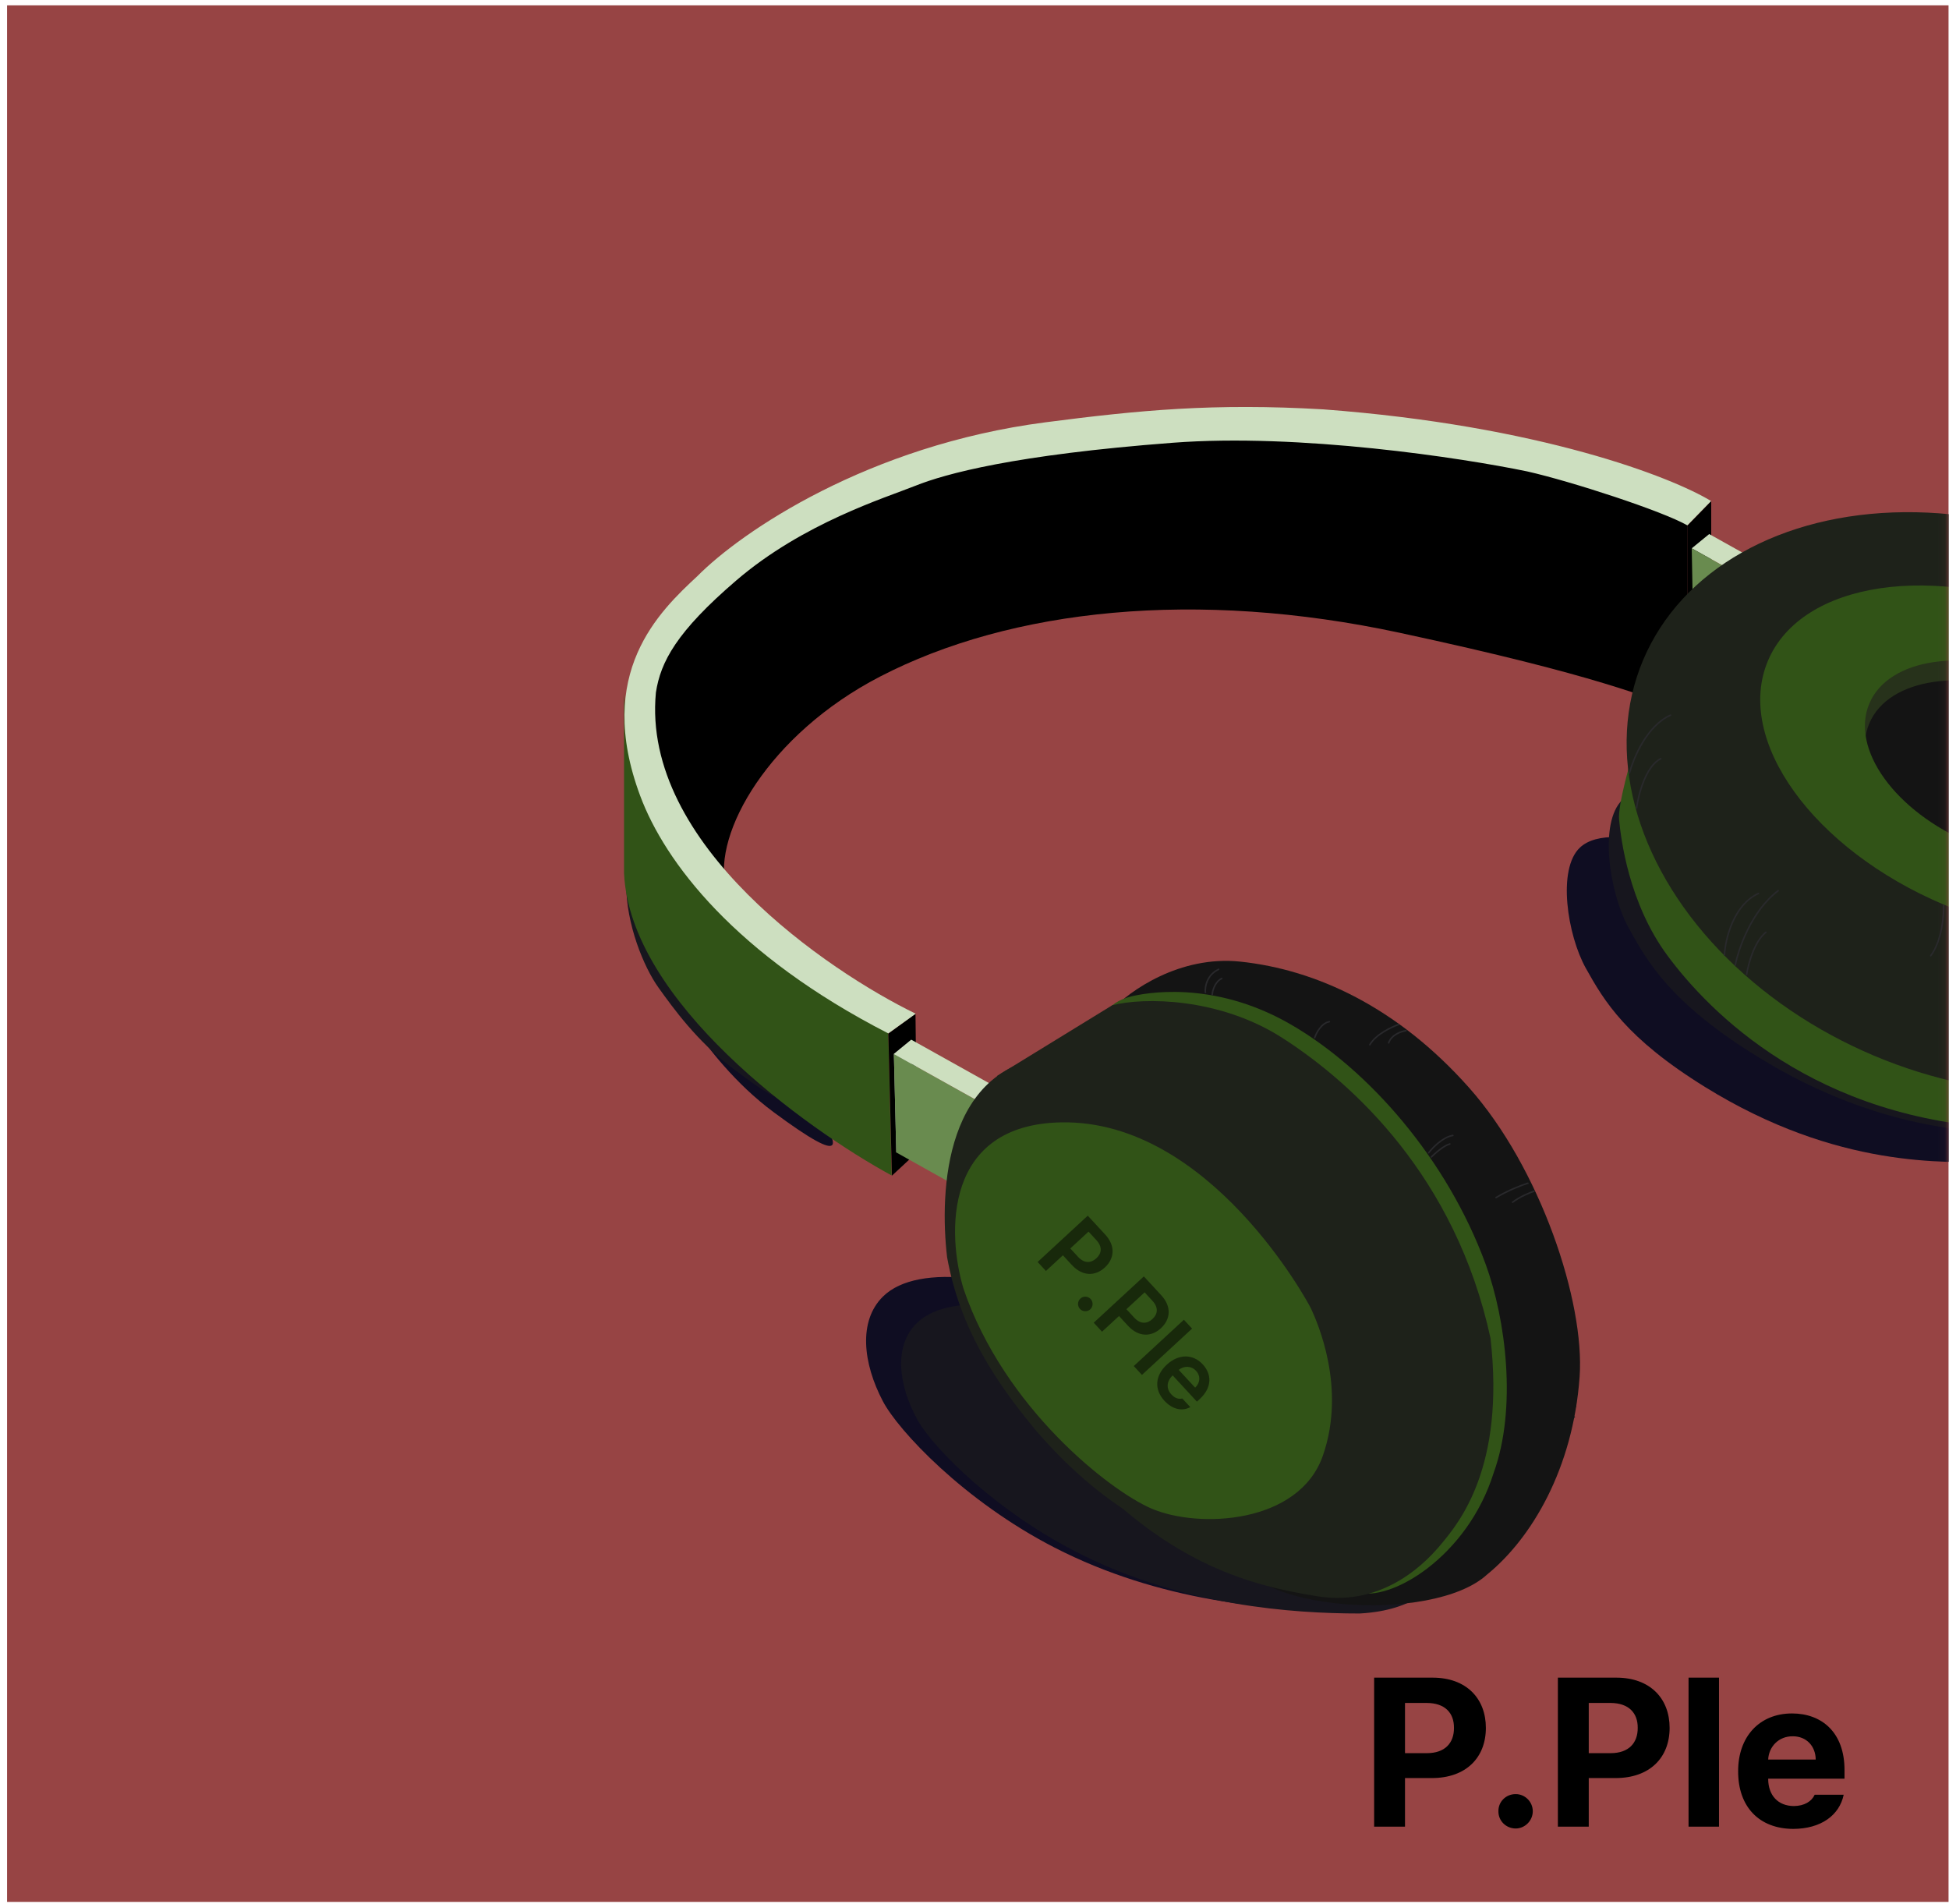 <svg width="259" height="253" viewBox="0 0 259 253" fill="none" xmlns="http://www.w3.org/2000/svg">
<rect x="0.939" y="0.711" width="258" height="252" fill="#974444"/>
<mask id="mask0_500_13012" style="mask-type:alpha" maskUnits="userSpaceOnUse" x="0" y="0" width="259" height="253">
<rect x="0.939" y="0.711" width="258" height="252" fill="#D69F5E"/>
</mask>
<g mask="url(#mask0_500_13012)">
<path d="M140.11 205.619C154.175 212.852 168.875 213.963 178.21 213.964C185.99 213.523 188.833 209.798 188.572 208.182C188.096 205.251 189.128 203.422 185.08 199.026C181.033 194.63 157.451 179.612 146.012 174.666C134.573 169.721 122.068 167.593 117.327 172.285C114.037 175.542 114.679 181.16 117.327 186.193C119.38 190.1 128.11 199.447 140.11 205.619Z" fill="#0F0D22"/>
<path d="M226.608 144.45C244.235 155.355 258.681 154.398 264.88 154.398C275.406 154.075 278.883 149.378 278.64 147.966C278.2 145.402 279.156 143.803 275.406 139.959C271.655 136.116 249.806 122.983 239.207 118.659L239.159 118.639C228.565 114.317 214.348 108.517 209.962 112.614C206.914 115.461 208.284 124.246 210.737 128.646C213.19 133.047 216.114 137.958 226.608 144.45Z" fill="#0F0D22"/>
<path d="M91.956 136.27C89.753 133.287 87.182 127.127 87.182 121.474C87.479 113.69 89.529 118.714 91.084 118.714C92.638 118.714 96.205 125.191 97.241 130.66C98.278 136.129 122.907 162.656 102.836 147.799C97.614 143.934 94.126 139.21 91.986 136.311L91.956 136.27Z" fill="#0F0D22"/>
<path d="M135.502 172.756L141.033 164.943L144.098 167.113C145.873 168.37 146.117 170.187 145.028 171.725C143.924 173.284 142.128 173.624 140.326 172.348L138.923 171.355L137.12 173.902L135.502 172.756ZM139.848 170.049L140.992 170.859C141.952 171.539 142.803 171.332 143.356 170.54C143.911 169.767 143.812 168.912 142.856 168.226L141.712 167.417L139.848 170.049Z" fill="#AAA0E7"/>
<path d="M142.857 178.109C142.35 177.75 142.226 177.055 142.592 176.561C142.933 176.057 143.629 175.942 144.133 176.307C144.617 176.642 144.746 177.34 144.394 177.837C144.039 178.338 143.337 178.449 142.857 178.109Z" fill="#AAA0E7"/>
<path d="M145.138 179.578L150.669 171.766L153.733 173.936C155.508 175.192 155.753 177.01 154.664 178.547C153.56 180.106 151.764 180.447 149.962 179.171L148.559 178.177L146.756 180.724L145.138 179.578ZM149.484 176.872L150.627 177.682C151.588 178.362 152.439 178.154 152.991 177.363C153.547 176.59 153.448 175.734 152.492 175.049L151.348 174.239L149.484 176.872Z" fill="#AAA0E7"/>
<path d="M159.118 177.748L153.586 185.56L151.989 184.429L157.521 176.617L159.118 177.748Z" fill="#AAA0E7"/>
<path d="M157.398 188.437C155.605 187.159 155.326 185.22 156.645 183.368C157.919 181.557 159.903 181.123 161.619 182.338C163.157 183.426 163.683 185.257 162.269 187.253L161.949 187.706L157.945 184.872C157.319 185.757 157.456 186.672 158.278 187.262C158.827 187.642 159.383 187.68 159.788 187.44L161.309 188.517C160.315 189.441 158.847 189.455 157.398 188.437ZM158.656 183.868L161.148 185.633C161.647 184.917 161.519 184.057 160.803 183.558C160.073 183.033 159.166 183.217 158.656 183.868Z" fill="#AAA0E7"/>
<path d="M143.902 206.65C157.48 213.36 171.671 214.391 180.684 214.391C188.194 213.983 190.94 210.527 190.687 209.028C190.228 206.309 191.224 204.613 187.317 200.535C183.409 196.458 160.643 182.527 149.599 177.939C138.556 173.352 126.483 171.378 121.906 175.731C118.73 178.751 119.35 183.963 121.906 188.631C123.888 192.255 132.316 200.926 143.902 206.65Z" fill="#17161E"/>
<path d="M232.954 140.03C251.32 151.598 266.373 150.583 272.832 150.583C283.799 150.24 287.422 145.257 287.169 143.759C286.711 141.04 287.706 139.343 283.799 135.266C279.891 131.188 257.125 117.257 246.081 112.67L246.031 112.649C234.993 108.064 220.18 101.911 215.61 106.257C212.433 109.278 213.861 118.597 216.417 123.265C218.974 127.933 222.019 133.143 232.954 140.03Z" fill="#17161E"/>
<path d="M87.509 131.235C85.528 128.474 83.215 122.775 83.215 117.545C83.483 110.343 85.327 114.991 86.725 114.991C88.123 114.991 91.332 120.983 92.264 126.044C93.196 131.104 115.352 155.647 97.297 141.901C92.6 138.325 89.462 133.955 87.536 131.272L87.509 131.235Z" fill="#17161E"/>
<path d="M82.928 116.043C83.726 133.115 106.971 149.921 118.493 156.19L118.032 136.85C114.218 134.217 105.449 129.031 94.643 119.405C85.998 111.704 83.231 97.973 82.928 92.07V116.043Z" fill="#315317"/>
<path d="M118.526 156.218L118.049 137.32L121.659 134.699L121.856 153.124L118.526 156.218Z" fill="black"/>
<path d="M119.104 153.134L118.785 140.047L121.104 138.15L121.281 151.163L119.104 153.134Z" fill="#A3A3A3"/>
<path d="M119.104 153.128L118.785 140.041L129.699 146.143L128.162 158.196L119.104 153.128Z" fill="#698B4F"/>
<path d="M253.261 77.762C253.277 76.301 252.988 72.932 251.703 71.141" stroke="#29292C" stroke-width="0.2" stroke-linecap="round"/>
<path d="M254.136 77.519C254.444 75.88 254.701 71.95 253.26 69.34" stroke="#29292C" stroke-width="0.2" stroke-linecap="round"/>
<path d="M197.712 208.874C197.228 209.219 195.763 209.592 193.771 208.32" stroke="#29292C" stroke-width="0.2" stroke-linecap="round"/>
<path d="M199.048 207.732C198.584 207.983 197.401 208.24 196.379 207.266" stroke="#29292C" stroke-width="0.2" stroke-linecap="round"/>
<path d="M209.206 188.283C208.51 188.457 206.443 188.701 203.75 188.283" stroke="#29292C" stroke-width="0.2" stroke-linecap="round"/>
<path d="M209.376 186.893C208.642 187.086 206.72 187.356 204.908 186.893" stroke="#29292C" stroke-width="0.2" stroke-linecap="round"/>
<path d="M197.525 198.904C197.962 199.66 199.28 201.25 201.063 201.557" stroke="#29292C" stroke-width="0.2" stroke-linecap="round"/>
<path d="M197.943 198.02C198.2 198.634 199.12 199.918 200.75 200.134" stroke="#29292C" stroke-width="0.2" stroke-linecap="round"/>
<path d="M164.828 127.775C156.761 126.921 150.077 131.69 147.744 134.181C154.309 155.339 163.077 199.392 164.026 205.941C165.213 214.127 190.381 215.856 197.619 209.212C203.519 204.414 209.041 195.142 209.913 182.944C210.625 172.983 204.693 155.181 195.201 144.503C185.71 133.825 174.913 128.842 164.828 127.775Z" fill="#141414"/>
<path d="M150.291 132.407C146.795 133.275 146.552 135.497 145.416 136.955C156.417 161.528 176.628 210.425 180.23 211.557C184.733 212.972 194.998 206.865 198.485 195.72C201.619 187.099 200.097 175.264 197.433 167.998C192.285 153.957 181.825 142.076 171.538 136.125C161.054 130.06 151.843 132.022 150.291 132.407Z" fill="#315317"/>
<path d="M147.799 133.576L132.512 142.96C132.371 156.352 134.465 185.614 143.98 195.53C155.872 207.926 166.174 210.69 175.135 212.113C184.097 213.537 189.765 207.274 191.457 205.244L191.505 205.187C193.908 202.305 200.028 194.967 198.069 177.799C193.432 156.409 179.853 143.975 170.41 137.911C162.045 132.54 151.971 132.485 147.799 133.576Z" fill="#1E221A"/>
<path d="M129.833 146.212L118.785 140.047L121.104 138.15L132.01 144.241L129.833 146.212Z" fill="#CDDFBF"/>
<path d="M224.274 94.768L224.27 69.781L227.4 66.574L227.404 91.814L224.274 94.768Z" fill="black"/>
<path d="M116.914 89.918C102.114 97.593 94.733 110.752 96.44 117.803C90.872 112.222 88.829 109.433 88.29 106.829C86.584 100.767 83.317 90.627 91.507 82.329C101.745 71.957 114.086 65.699 132.589 61.331C148.149 57.656 169.269 56.256 189.333 58.978C205.643 61.19 220.184 66.238 224.27 69.246V94.521C218.504 92.649 212.932 89.869 185.991 84.078C159.05 78.286 134.394 80.852 116.914 89.918Z" fill="black"/>
<path d="M140.608 140.274C125.405 141.136 124.851 158.355 125.856 167.04C127.579 176.588 132.307 183.624 137.737 190.165C155.006 210.066 170.9 206.83 174.493 204.954C178.296 202.967 187.515 194.531 184.974 180.33C183.022 169.419 173.664 157.814 169.611 153.697C165.489 149.509 154.714 139.473 140.608 140.274Z" fill="#1E221A"/>
<path d="M141.088 149.132C125.352 149.378 125.84 163.994 128.051 171.272C133.452 187.089 147.431 198.023 152.967 200.426C159.257 203.157 172.637 202.509 175.799 193.407C178.962 184.304 174.99 175.567 174.242 173.92C173.858 173.078 160.758 148.824 141.088 149.132Z" fill="#315317"/>
<path d="M235.862 79.023L224.814 72.858L227.133 70.961L238.039 77.051L235.862 79.023Z" fill="#CDDFBF"/>
<path d="M225.133 90.341L224.814 72.857L235.728 78.959L234.191 95.409L225.133 90.341Z" fill="#698B4F"/>
<path d="M121.687 134.695L118.046 137.314C97.701 126.882 88.344 114.52 85.076 105.747C78.988 89.409 87.616 81.257 92.689 76.537C98.534 70.635 115.374 59.169 138.928 56.114C151.372 54.5 161.285 53.544 175.833 54.392C204.573 56.539 222.165 63.393 227.383 66.573L224.23 69.805C220.891 67.897 208.825 63.966 202.96 62.641C194.273 60.837 172.687 57.548 155.847 58.831C134.796 60.435 125.65 62.943 121.64 64.547C117.63 66.15 106.748 69.492 97.86 77.111C89.894 83.939 87.783 87.953 87.163 92.013C85.217 112.223 110.084 129.062 121.687 134.695Z" fill="#CDDFC0"/>
<path d="M215.159 108.912C214.97 106.935 216.726 100.799 217.628 97.978L220.333 103.034L232.797 122.2C241.262 127.295 258.288 137.556 258.665 137.838C259.041 138.121 280.613 136.859 291.353 136.192C296.33 132.586 305.862 126.551 304.169 131.254C302.053 137.133 293.116 151.008 267.131 149.949C241.145 148.891 227.129 134.449 221.598 126.986C216.416 119.993 215.394 111.382 215.159 108.912Z" fill="#315317"/>
<ellipse cx="263.223" cy="106.648" rx="48.707" ry="36.496" transform="rotate(22.898 263.223 106.648)" fill="#1E221A"/>
<path d="M232.113 129.455C232.316 128.119 233.11 125.132 234.663 123.871" stroke="#29292C" stroke-width="0.2" stroke-linecap="round"/>
<ellipse cx="264.137" cy="100.573" rx="22.857" ry="13.891" transform="rotate(22.898 264.137 100.573)" fill="#27321B"/>
<ellipse cx="266.405" cy="103.721" rx="19.537" ry="11.873" transform="rotate(22.898 266.405 103.721)" fill="#141414"/>
<path fill-rule="evenodd" clip-rule="evenodd" d="M258.332 120.209C275.711 127.55 293.416 124.939 297.877 114.377C302.338 103.815 291.866 89.303 274.487 81.962C257.108 74.622 239.403 77.233 234.942 87.794C230.481 98.356 240.953 112.869 258.332 120.209ZM261.791 112.024C271.73 116.222 281.856 114.729 284.408 108.688C286.959 102.648 280.97 94.347 271.03 90.149C261.091 85.951 250.964 87.444 248.413 93.485C245.862 99.525 251.851 107.826 261.791 112.024Z" fill="#315317"/>
<path d="M216.539 102.731C217.052 100.739 218.863 96.408 222 95.027" stroke="#29292C" stroke-width="0.2" stroke-linecap="round"/>
<path d="M217.482 107.362C217.725 105.581 218.708 101.777 220.699 100.807" stroke="#29292C" stroke-width="0.2" stroke-linecap="round"/>
<path d="M230.598 128.243C231.023 126.058 232.759 121.02 236.302 118.35" stroke="#29292C" stroke-width="0.2" stroke-linecap="round"/>
<path d="M229.162 126.884C229.275 124.807 230.334 120.265 233.668 118.717" stroke="#29292C" stroke-width="0.2" stroke-linecap="round"/>
<path d="M258.29 120.311C258.326 121.73 258.032 125.055 256.564 126.998" stroke="#29292C" stroke-width="0.2" stroke-linecap="round"/>
<path d="M186.84 136.947C186.23 137.033 184.915 137.478 184.537 138.568" stroke="#29292C" stroke-width="0.2" stroke-linecap="round"/>
<path d="M185.845 136.141C184.9 136.466 182.816 137.455 182.039 138.814" stroke="#29292C" stroke-width="0.2" stroke-linecap="round"/>
<path d="M203.037 157.219C202.319 157.439 200.467 158.128 198.809 159.124" stroke="#29292C" stroke-width="0.2" stroke-linecap="round"/>
<path d="M203.843 158.287C203.291 158.472 201.95 159.022 201.01 159.741" stroke="#29292C" stroke-width="0.2" stroke-linecap="round"/>
<path d="M160.18 131.871C160.104 131.163 160.352 129.557 161.944 128.797" stroke="#29292C" stroke-width="0.2" stroke-linecap="round"/>
<path d="M161.088 132.14C161.134 131.612 161.452 130.447 162.356 130.014" stroke="#29292C" stroke-width="0.2" stroke-linecap="round"/>
<path d="M174.707 137.884C174.918 137.25 175.603 135.938 176.652 135.758" stroke="#29292C" stroke-width="0.2" stroke-linecap="round"/>
<path d="M189.859 153.177C190.372 152.499 191.732 151.088 193.071 150.871" stroke="#29292C" stroke-width="0.2" stroke-linecap="round"/>
<path d="M190.219 153.724C190.701 153.241 191.866 152.221 192.662 152.004" stroke="#29292C" stroke-width="0.2" stroke-linecap="round"/>
<g opacity="0.5">
<path d="M137.889 167.683L144.551 161.529L146.863 164.032C148.273 165.559 148.096 167.232 146.822 168.418C145.543 169.591 143.858 169.621 142.438 168.085L141.248 166.797L138.994 168.879L137.889 167.683ZM142.233 165.887L143.27 167.01C144.107 167.907 144.987 167.845 145.691 167.194C146.404 166.536 146.523 165.676 145.69 164.774L144.653 163.652L142.233 165.887Z" fill="black"/>
<path d="M143.518 173.925C143.153 173.529 143.173 172.905 143.573 172.544C143.955 172.183 144.575 172.216 144.945 172.608C145.293 172.994 145.277 173.613 144.891 173.97C144.495 174.336 143.871 174.307 143.518 173.925Z" fill="black"/>
<path d="M145.343 175.752L152.005 169.599L154.316 172.102C155.727 173.629 155.55 175.302 154.275 176.488C152.997 177.66 151.311 177.691 149.892 176.154L148.702 174.866L146.448 176.949L145.343 175.752ZM149.687 173.957L150.724 175.079C151.561 175.977 152.441 175.914 153.145 175.264C153.858 174.605 153.976 173.746 153.144 172.844L152.107 171.721L149.687 173.957Z" fill="black"/>
<path d="M158.413 176.537L151.751 182.69L150.663 181.512L157.325 175.359L158.413 176.537Z" fill="black"/>
<path d="M154.735 186.124C153.346 184.619 153.495 182.768 155.059 181.323C156.605 179.895 158.52 179.865 159.838 181.291C160.968 182.515 161.177 184.283 159.425 185.902L159.056 186.242L155.835 182.755C155.001 183.559 154.958 184.528 155.664 185.283C156.135 185.803 156.675 185.944 157.114 185.819L158.177 186.969C157.116 187.557 155.806 187.283 154.735 186.124ZM156.64 182.02L158.82 184.38C159.497 183.746 159.569 182.827 158.944 182.151C158.294 181.447 157.313 181.475 156.64 182.02Z" fill="black"/>
</g>
<path d="M182.607 242.711V222.914H190.373C194.871 222.914 197.455 225.689 197.455 229.586C197.455 233.537 194.83 236.258 190.264 236.258H186.709V242.711H182.607ZM186.709 232.949H189.607C192.041 232.949 193.23 231.582 193.217 229.586C193.23 227.617 192.041 226.291 189.607 226.277H186.709V232.949ZM201.42 242.957C200.135 242.957 199.096 241.932 199.123 240.66C199.096 239.402 200.135 238.377 201.42 238.391C202.637 238.377 203.689 239.402 203.689 240.66C203.689 241.932 202.637 242.957 201.42 242.957ZM207.025 242.711V222.914H214.791C219.289 222.914 221.873 225.689 221.873 229.586C221.873 233.537 219.248 236.258 214.682 236.258H211.127V242.711H207.025ZM211.127 232.949H214.025C216.459 232.949 217.648 231.582 217.635 229.586C217.648 227.617 216.459 226.291 214.025 226.277H211.127V232.949ZM228.436 222.914V242.711H224.389V222.914H228.436ZM238.307 243.012C233.754 242.998 230.965 240.059 230.979 235.355C230.965 230.775 233.795 227.672 238.143 227.672C242.039 227.672 245.115 230.133 245.115 235.191V236.34H234.971C234.971 238.582 236.297 239.963 238.389 239.977C239.77 239.963 240.754 239.361 241.15 238.473H245.006C244.432 241.221 241.971 242.998 238.307 243.012ZM234.971 233.797H241.287C241.273 231.992 240.029 230.693 238.225 230.707C236.365 230.693 235.053 232.088 234.971 233.797Z" fill="black"/>
</g>
</svg>
